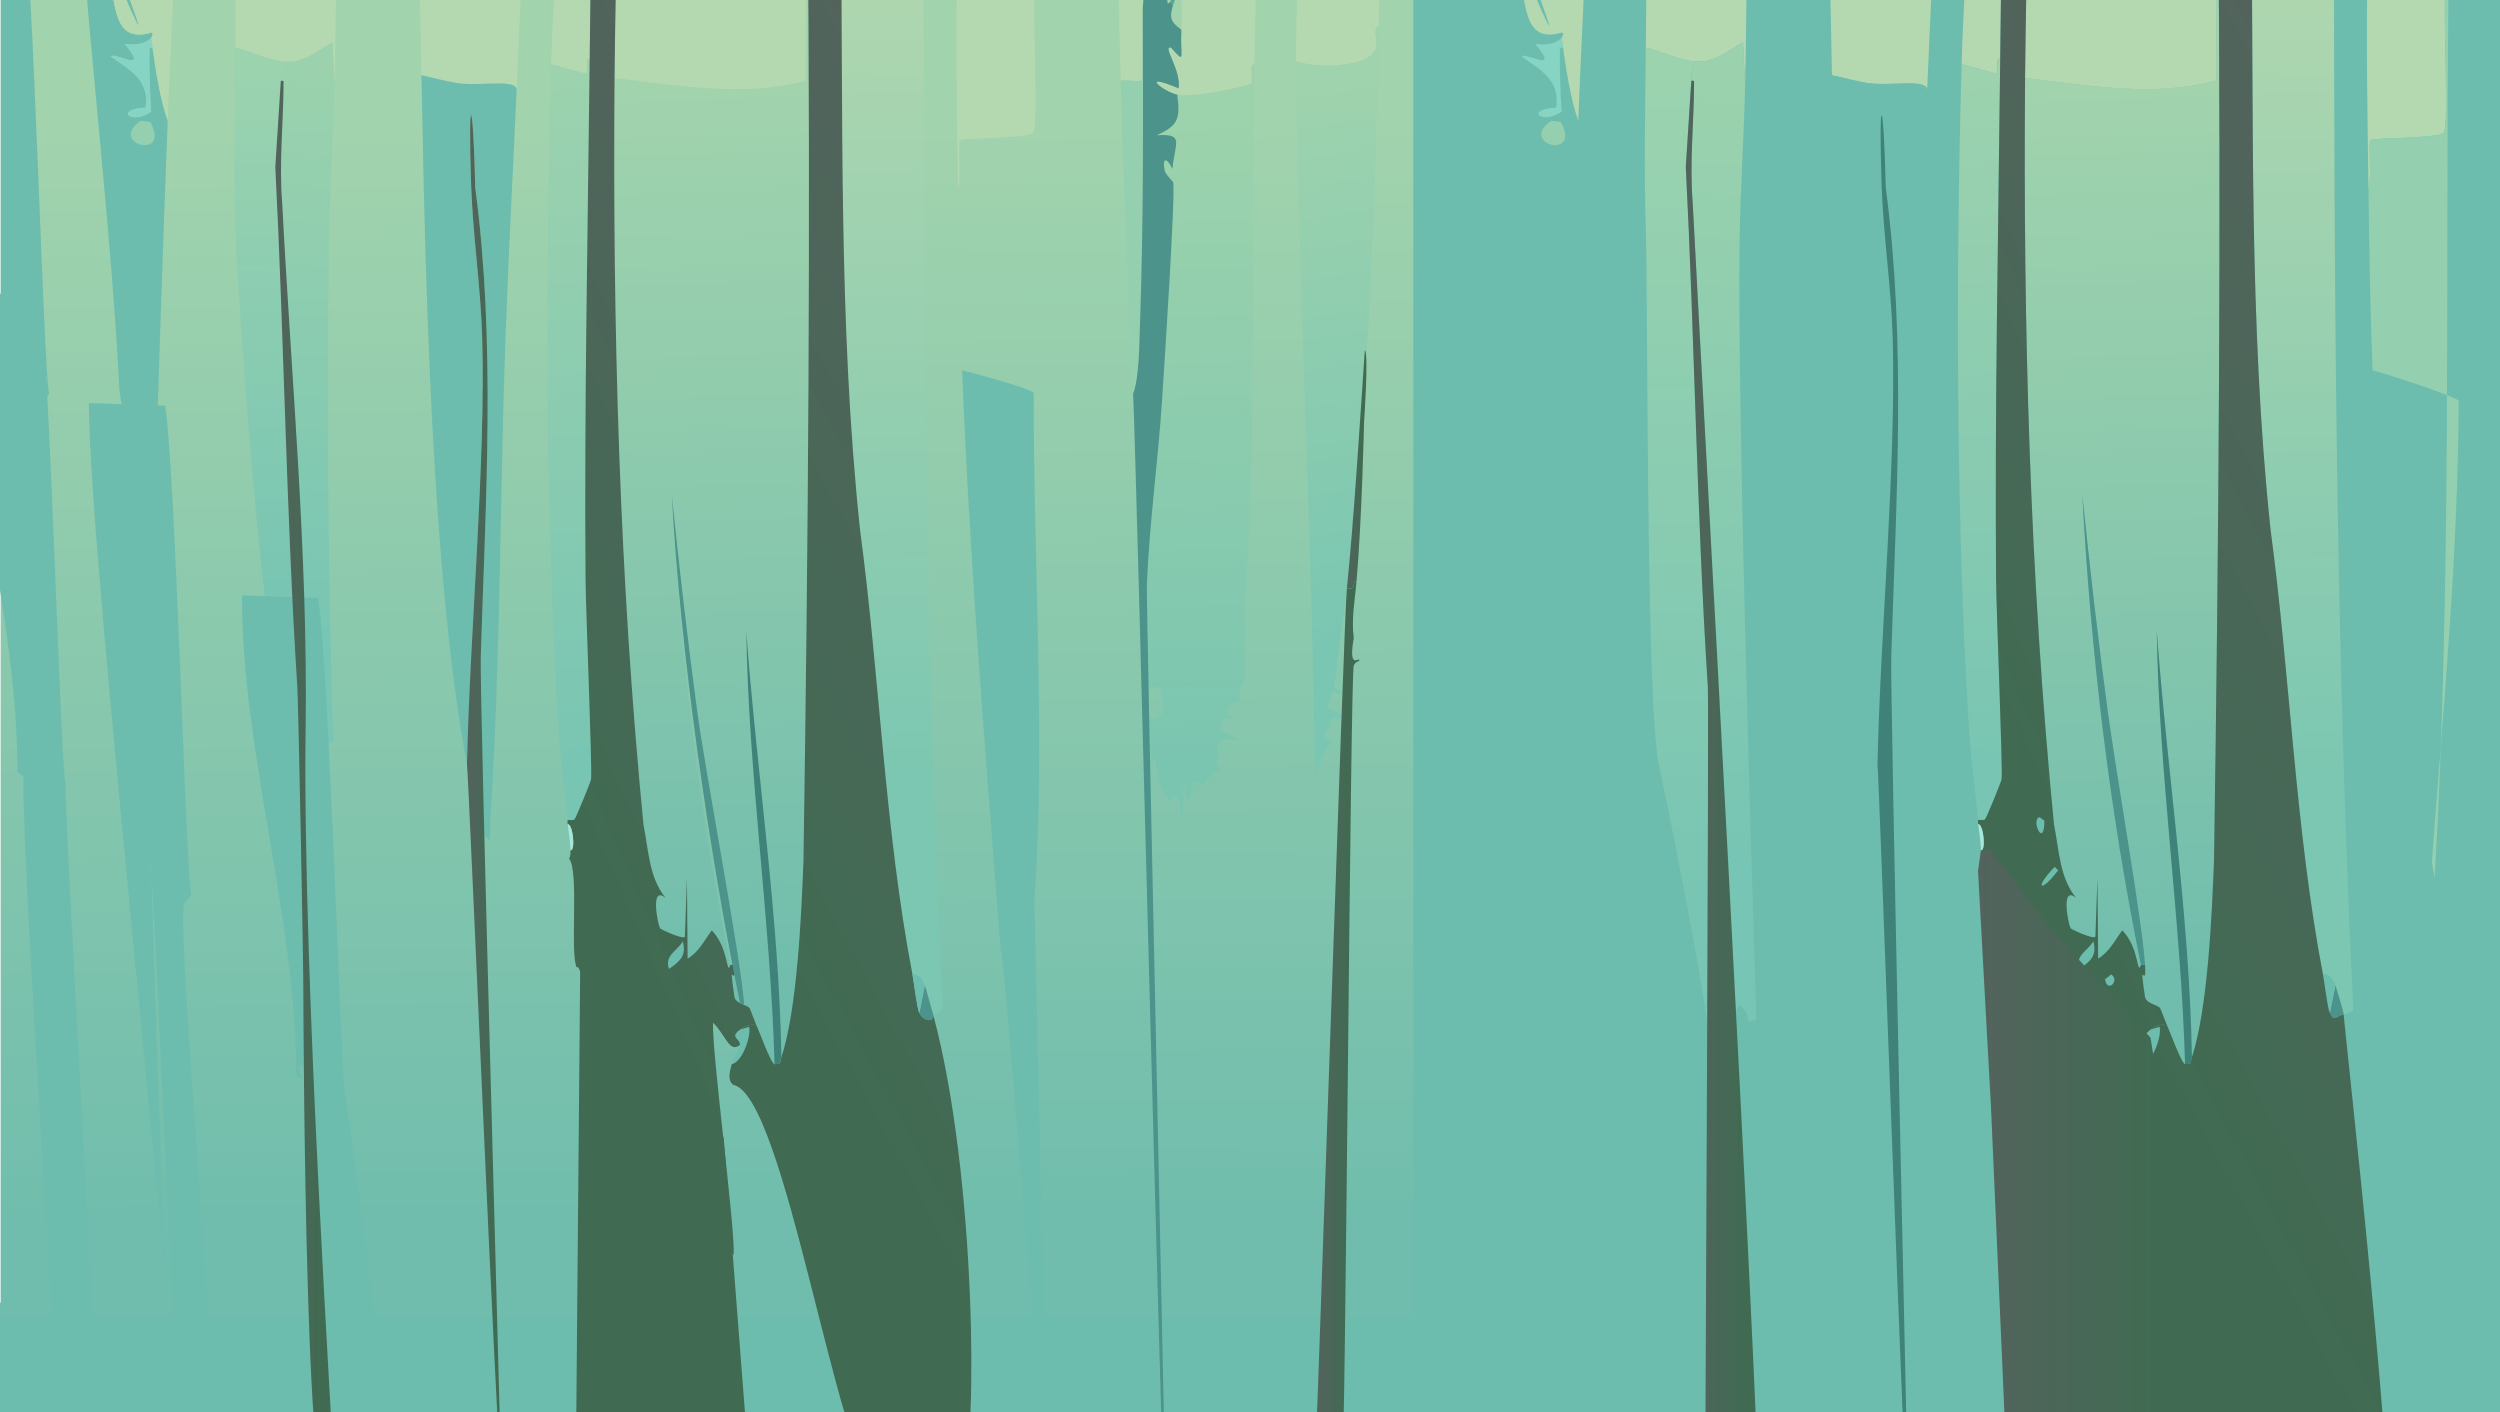 <?xml version="1.0" encoding="UTF-8"?>
<svg id="Camada_10" data-name="Camada 10" xmlns="http://www.w3.org/2000/svg" version="1.1" xmlns:xlink="http://www.w3.org/1999/xlink" viewBox="0 0 1911.52 1080">
  <defs>
    <style>
      .cls-1 {
        fill: url(#Gradiente_sem_nome_47-2);
      }

      .cls-1, .cls-2, .cls-3, .cls-4, .cls-5, .cls-6, .cls-7, .cls-8, .cls-9, .cls-10, .cls-11, .cls-12, .cls-13, .cls-14, .cls-15, .cls-16, .cls-17, .cls-18, .cls-19, .cls-20, .cls-21, .cls-22, .cls-23, .cls-24, .cls-25, .cls-26, .cls-27, .cls-28, .cls-29, .cls-30, .cls-31, .cls-32, .cls-33 {
        stroke-width: 0px;
      }

      .cls-2 {
        fill: url(#Gradiente_sem_nome_25-2);
      }

      .cls-3 {
        fill: url(#Gradiente_sem_nome_50);
      }

      .cls-4 {
        fill: url(#Gradiente_sem_nome_94-8);
      }

      .cls-5 {
        fill: #4c938b;
      }

      .cls-6 {
        fill: url(#Gradiente_sem_nome_94-3);
      }

      .cls-7 {
        fill: url(#Gradiente_sem_nome_49);
      }

      .cls-8 {
        fill: url(#Gradiente_sem_nome_94-7);
      }

      .cls-9 {
        fill: #94d0af;
      }

      .cls-10 {
        fill: url(#Gradiente_sem_nome_17-2);
      }

      .cls-11 {
        fill: #a6e7d9;
      }

      .cls-12 {
        fill: none;
      }

      .cls-13 {
        fill: #85d4c4;
      }

      .cls-14 {
        fill: #6dbdae;
      }

      .cls-15 {
        fill: url(#Gradiente_sem_nome_47);
      }

      .cls-16 {
        fill: url(#Gradiente_sem_nome_94-10);
      }

      .cls-17 {
        fill: url(#Gradiente_sem_nome_25);
      }

      .cls-18 {
        fill: url(#Gradiente_sem_nome_94-5);
      }

      .cls-19 {
        fill: url(#Gradiente_sem_nome_46-2);
      }

      .cls-20 {
        fill: #406b52;
      }

      .cls-21 {
        fill: #57a593;
      }

      .cls-34 {
        clip-path: url(#clippath);
      }

      .cls-22 {
        fill: url(#Gradiente_sem_nome_94-6);
      }

      .cls-23 {
        fill: url(#Gradiente_sem_nome_54);
      }

      .cls-24 {
        fill: url(#Gradiente_sem_nome_46);
      }

      .cls-25 {
        fill: url(#Gradiente_sem_nome_94);
      }

      .cls-26 {
        fill: url(#Gradiente_sem_nome_94-9);
      }

      .cls-27 {
        fill: #b4d8af;
      }

      .cls-28 {
        fill: url(#Gradiente_sem_nome_54-2);
      }

      .cls-29 {
        fill: url(#Gradiente_sem_nome_94-2);
      }

      .cls-30 {
        fill: #3f827a;
      }

      .cls-31 {
        fill: url(#Gradiente_sem_nome_94-4);
      }

      .cls-32 {
        fill: url(#Gradiente_sem_nome_17);
      }

      .cls-33 {
        fill: url(#Gradiente_sem_nome_17-3);
      }
    </style>
    <clipPath id="clippath">
      <rect class="cls-12" x="0" width="1911.52" height="1080"/>
    </clipPath>
    <linearGradient id="Gradiente_sem_nome_17" data-name="Gradiente sem nome 17" x1="1621.93" y1="68.98" x2="1642.22" y2="756.21" gradientUnits="userSpaceOnUse">
      <stop offset="0" stop-color="#a1d3ad"/>
      <stop offset="1" stop-color="#70bdad"/>
    </linearGradient>
    <linearGradient id="Gradiente_sem_nome_25" data-name="Gradiente sem nome 25" x1="1751.65" y1="-66.4" x2="1767.38" y2="734.86" gradientUnits="userSpaceOnUse">
      <stop offset="0" stop-color="#b3d8af"/>
      <stop offset=".82" stop-color="#7cc7b1"/>
    </linearGradient>
    <linearGradient id="Gradiente_sem_nome_46" data-name="Gradiente sem nome 46" x1="1347.27" y1="58.79" x2="1298.78" y2="657.1" gradientUnits="userSpaceOnUse">
      <stop offset="0" stop-color="#9bd2ad"/>
      <stop offset="1" stop-color="#77c5b4"/>
    </linearGradient>
    <linearGradient id="Gradiente_sem_nome_47" data-name="Gradiente sem nome 47" x1="1286.28" y1="59.15" x2="1283.68" y2="694.67" gradientUnits="userSpaceOnUse">
      <stop offset="0" stop-color="#9bd3af"/>
      <stop offset="1" stop-color="#78c5b3"/>
    </linearGradient>
    <linearGradient id="Gradiente_sem_nome_54" data-name="Gradiente sem nome 54" x1="1508.94" y1="61.81" x2="1525.82" y2="590.9" gradientUnits="userSpaceOnUse">
      <stop offset="0" stop-color="#9cd2ae"/>
      <stop offset="1" stop-color="#78c5b3"/>
    </linearGradient>
    <linearGradient id="Gradiente_sem_nome_17-2" data-name="Gradiente sem nome 17" x1="510.42" y1="-164.48" x2="530.71" y2="522.75" gradientTransform="translate(-3226.38 300.43) scale(7.25 1.22)" xlink:href="#Gradiente_sem_nome_17"/>
    <linearGradient id="Gradiente_sem_nome_17-3" data-name="Gradiente sem nome 17" x1="543.44" y1="69.01" x2="563.74" y2="756.24" xlink:href="#Gradiente_sem_nome_17"/>
    <linearGradient id="Gradiente_sem_nome_25-2" data-name="Gradiente sem nome 25" x1="673.17" y1="-66.37" x2="688.9" y2="734.9" xlink:href="#Gradiente_sem_nome_25"/>
    <linearGradient id="Gradiente_sem_nome_46-2" data-name="Gradiente sem nome 46" x1="255.94" y1="51.16" x2="220.08" y2="493.66" xlink:href="#Gradiente_sem_nome_46"/>
    <linearGradient id="Gradiente_sem_nome_47-2" data-name="Gradiente sem nome 47" x1="204.36" y1="51" x2="202.7" y2="456.98" xlink:href="#Gradiente_sem_nome_47"/>
    <linearGradient id="Gradiente_sem_nome_49" data-name="Gradiente sem nome 49" x1="911.4" y1="78.38" x2="928.67" y2="586.35" gradientUnits="userSpaceOnUse">
      <stop offset="0" stop-color="#9dd3ac"/>
      <stop offset="1" stop-color="#7ac5b0"/>
    </linearGradient>
    <linearGradient id="Gradiente_sem_nome_50" data-name="Gradiente sem nome 50" x1="991.69" y1="59.04" x2="1057.35" y2="488.5" gradientUnits="userSpaceOnUse">
      <stop offset="0" stop-color="#9fd3ad"/>
      <stop offset="1" stop-color="#79c6b2"/>
    </linearGradient>
    <linearGradient id="Gradiente_sem_nome_54-2" data-name="Gradiente sem nome 54" x1="430.45" y1="61.84" x2="447.33" y2="590.93" xlink:href="#Gradiente_sem_nome_54"/>
    <linearGradient id="Gradiente_sem_nome_94" data-name="Gradiente sem nome 94" x1="1288.97" y1="677.37" x2="1345.88" y2="677.37" gradientUnits="userSpaceOnUse">
      <stop offset="0" stop-color="#53635d"/>
      <stop offset=".79" stop-color="#406b52"/>
    </linearGradient>
    <linearGradient id="Gradiente_sem_nome_94-2" data-name="Gradiente sem nome 94" x1="1705.44" y1="316.02" x2="1415.4" y2="442.83" xlink:href="#Gradiente_sem_nome_94"/>
    <linearGradient id="Gradiente_sem_nome_94-3" data-name="Gradiente sem nome 94" x1="1979.81" y1="442.46" x2="1453.34" y2="726.47" xlink:href="#Gradiente_sem_nome_94"/>
    <linearGradient id="Gradiente_sem_nome_94-4" data-name="Gradiente sem nome 94" x1="1512.42" y1="1002.13" x2="1684.78" y2="1002.13" xlink:href="#Gradiente_sem_nome_94"/>
    <linearGradient id="Gradiente_sem_nome_94-5" data-name="Gradiente sem nome 94" x1="357.06" y1="605.16" x2="383.07" y2="605.16" xlink:href="#Gradiente_sem_nome_94"/>
    <linearGradient id="Gradiente_sem_nome_94-6" data-name="Gradiente sem nome 94" x1="652.23" y1="379.48" x2="315.31" y2="526.78" xlink:href="#Gradiente_sem_nome_94"/>
    <linearGradient id="Gradiente_sem_nome_94-7" data-name="Gradiente sem nome 94" x1="887.42" y1="412" x2="428.94" y2="659.33" xlink:href="#Gradiente_sem_nome_94"/>
    <linearGradient id="Gradiente_sem_nome_94-8" data-name="Gradiente sem nome 94" x1="210.48" y1="598.6" x2="254.86" y2="598.6" xlink:href="#Gradiente_sem_nome_94"/>
    <linearGradient id="Gradiente_sem_nome_94-9" data-name="Gradiente sem nome 94" x1="1005.32" y1="783.53" x2="1039.37" y2="783.53" xlink:href="#Gradiente_sem_nome_94"/>
    <linearGradient id="Gradiente_sem_nome_94-10" data-name="Gradiente sem nome 94" x1="1029.83" y1="358.9" x2="1044.81" y2="358.9" xlink:href="#Gradiente_sem_nome_94"/>
  </defs>
  <g class="cls-34">
    <rect class="cls-14" x="123.31" y="-23.49" width="2049.64" height="1040.58"/>
    <rect class="cls-14" x="-28.96" y="996.07" width="2049.64" height="340.55"/>
    <g>
      <g>
        <g id="Background">
          <path class="cls-32" d="M1675.97,808.32c-1.92-108.98-18.92-217.18-26.89-325.84,1.69,110.7,18.45,220.51,21.62,331.11-2.6-.03-12-25.93-13.71-29.53-1.27-2.67-4.85-12.61-5.27-13.18-2.09-2.8-10.13-3.17-11.6-8.44-.23-.82-2.29-16.04-2.11-16.87.41-1.88,2.96,5.99,2.11-7.91-1.97-32.1-22.08-146.11-28.47-193.5-7.45-55.21-13.88-110.65-19.51-166.08,6.44,120.5,20.69,241.4,44.82,359.58-3.07,9.4-.97-12.69-14.24-26.36-5.66,7.62-9.9,16.63-18.45,21.62q-.26-30.84-.53-61.69-.79,22.41-1.58,44.82c-.85,2.73-18.41-5.43-18.98-6.33-1.51-2.36-8.01-33.26,4.22-23.2-12.84-15.85-12.95-36.84-16.87-55.89-18.59-189.72-23.63-380.44-22.14-571.01,48.46,5.7,98,14.82,146.05,2.11q.26-67.49.53-134.98c.35,0,.7,0,1.05,0,2.29,243.76.54,487.55-3.16,731.3-1.58,40.79-4.7,112.9-16.87,150.27Z"/>
          <path class="cls-17" d="M1784.59-73.24c0,282,1.05,563.97,14.76,845.71-.7.23-1.74,1.58-7.38,3.16.21-1.13-5.84-21.1-6.33-22.14-1.95-4.21-4.44-9.22-9.49-8.44-21.16-110.61-25.08-228.19-40.07-340.08-16.87-158.96-12.61-318.67-14.76-478.22,21.09.01,42.18-.01,63.27,0Z"/>
          <path class="cls-27" d="M1694.95-73.24q-.26,67.49-.53,134.98c-48.05,12.71-97.59,3.59-146.05-2.11.35-44.31,1.57-88.56,2.11-132.87,48.16-.02,96.31-.02,144.47,0Z"/>
          <path class="cls-14" d="M1172.98-73.24c3.6,19.34,1.79,58.97,3.16,68.02.28,1.85,16.3,43.33,3.16,14.76-7.07-15.38-12.06-31.89-21.09-46.4h-2.11c13.63,30.77,3.49,72.01,38.49,61.69,1.69,2.02-.61,3.45-.53,4.22-8.77,7.82-19.66,3.74-20.04,4.75,19.82,23.41-9.07,5.18-10.55,9.49,14.98,10.56,29.55,18.15,26.36,39.02-24.36,1.01-11.44,13.76,4.22,3.16-.8-8.19-2.11-45.47-1.05-48.51.28-.81,1.38-.53,2.11-.53,2.43,17.6,5.94,39.69,11.6,55.89-3.55,93.84,11.97,453.45,9.22,547.31-2.9-3.69-30.1-19.31-33-23-14.82,13.58-7.57-5.37-10-12-.28-.77,6.43-12.13,6-14-.08-.35-10.52,61.52-11,60-.41-1.3-1.64-34.09-2-46-15.44,6.91-3.42,267.92-6-2-.06-6.74-1.79-33.45-7-37,2.18-11.58,17.42-257.85,16.87-268.21-6.55-123.72-21.79-247.09-30.58-370.66,11.25-.07,22.5.04,33.74,0Z"/>
          <path class="cls-27" d="M1873.17-73.24c.81,22.51-.82,45-1.05,67.49-.73,0-1.83-.28-2.11.53-2.5,7.19,2.93,104.11-1.58,107.03-6.17,4-53.6,3.65-55.89,5.27-2.03,1.44,1.22,29.77-1.58,36.91-.94-72.42-2.63-144.87,1.05-217.23,20.39.01,40.77-.02,61.16,0Z"/>
          <path class="cls-27" d="M1480.89-73.24c-3.58,47.38-5.25,94.9-7.38,142.36.62-8.93-24.9-3.56-42.71-5.27-8.11-.78-21.48-4.54-30.05-6.33-.81-43.58-2.03-87.16-2.11-130.76,27.42-.02,54.83.02,82.25,0Z"/>
          <path class="cls-14" d="M1139.23-73.24c8.18,52.31,32.02,354.2,36.37,372.44l-15.77,202.86c-10.26,2.86-26.38,188.48-41.89,169.57-3.47-4.23-59.4,321.31-33.79,325.5-.26-9.73,11.14-364.36,8.79-386.5-3.48,11.43-16.47,390.37-16.15,402.26,8.54,318.24-1.65-408.4-1.85-407.26-.31,1.74-1.72-43.81,5-34-2.12,3.05-5-254-4.82-283.01.78-121.62-.05-243.24,0-364.86,5.62-.11,58.49,3.15,64.11,3Z"/>
          <path class="cls-27" d="M1335.37-73.24c.39,46.07-.07,92.07-1.05,138.14q-.79-16.34-1.58-32.69c-12.19,7.1-21.37,15.68-36.38,14.76-12.42-.76-25.89-7.68-37.96-10.55.27-36.56.84-73.11,1.05-109.67,25.31-.04,50.62.02,75.92,0Z"/>
          <path class="cls-27" d="M1213.05-73.24c-.75,55.24-4.24,110.38-6.33,165.56-5.66-16.2-9.17-38.29-11.6-55.89-.35-2.51-.78-4.84-1.05-7.38-.08-.77,2.22-2.19.53-4.22-35,10.32-24.86-30.92-38.49-61.69h2.11c9.03,14.51,14.02,31.02,21.09,46.4,13.13,28.57-2.88-12.91-3.16-14.76-1.38-9.04.44-48.67-3.16-68.02,13.36-.05,26.71.03,40.07,0Z"/>
          <path class="cls-27" d="M1530.45-73.24c.03,39.37-.62,78.74-1.05,118.1-4.12-.61-.88,6.77-2.64,11.6q-13.44-3.69-26.89-7.38c1.2-40.78,3.92-81.54,5.27-122.32,8.44,0,16.87,0,25.31,0Z"/>
          <path class="cls-14" d="M1473.51,69.12c-2.8,62.36-6.17,124.8-8.44,187.17-4.48,123.06-2.2,402.48-10.13,525.33-1.05,16.28-39.11-7.22-46-16,6.78-4.25,42.92-143.87,32.93-140.79-.5-4.45-.99-16.07-1.05-21.09-.34-26.3,4.33-71.2,5.27-101.76,3.68-119.54,11.58-239.53-4.22-358.53-1.61-71.32-5.61-75.57-3.16-2.11,1.29,38.64,7.27,77.38,8.44,116,2.91,95.98-9.57,227.46-11.6,327.42-27.24-145.2-31.99-375.57-34.8-527.25,8.58,1.78,21.94,5.54,30.05,6.33,17.8,1.72,43.33-3.66,42.71,5.27Z"/>
          <path class="cls-24" d="M1334.32,64.9c-.85,39.87-3.68,79.84-4.22,119.69-1.71,127.3,8.75,467.86,12.84,595.04-12.02,4.26-1.16-2.69-13-11-5.44,9.38-3.93,5.11-7,4-4.82,8.74-10.41-194.75-10.77-215.27-2.33-134.15-11.06-268.29-17.93-402.29-2.54-30.97,1.04-61.93,1.05-92.8,0-.86-2.11-.42-2.11-.53.02-4.88.1-9.67,3.16-14.76,15.01.92,24.19-7.66,36.38-14.76q.79,16.34,1.58,32.69Z"/>
          <path class="cls-15" d="M1296.35,46.97c-3.07,5.09-3.14,9.88-3.16,14.76q-2.11,32.95-4.22,65.91c6.79,132.67,8.37,265.49,16.87,398.07-.96,1.77,13.1,296.91,1.1,287.91,9.83,7.37-34.9-214.15-38-226-10.55-40.3-8.78-359.41-10.55-413.59-1.49-45.71-.34-91.87,0-137.61,12.07,2.87,25.54,9.78,37.96,10.55Z"/>
          <path class="cls-14" d="M1861.57,671.24q-.53,6.85-1.05,13.71c-16.99,7.93-11.62,9.13-7.91,26.36,10.51-14.15,9.94,23.46,0,3.16-2.77-.05-.58,20.87-8.96,12.65-11.44-147.87-23.66-295.71-29.53-443.94,7.37,1.49,61.53,18.11,62.83,21.44-.57,119.59-8.67,235.14-17.48,354.48q1.05,6.06,2.11,12.13Z"/>
          <path class="cls-9" d="M1872.11-5.75c-2.4,225.7,2.57,451.56-10.55,676.99q-1.05-6.06-2.11-12.13c8.81-119.34,19.92-232.9,20.48-352.48-1.3-3.33-58.46-21.96-65.83-23.44-1.84-46.51-2.56-92.67-3.16-139.19,2.81-7.14-.44-35.47,1.58-36.91,2.29-1.63,49.72-1.28,55.89-5.27,4.51-2.92-.92-99.85,1.58-107.03.28-.81,1.38-.53,2.11-.53Z"/>
          <path class="cls-23" d="M1529.4,44.86c-1.48,132.71-4.18,265.35-3.16,398.07.19,24.48,5.2,145.32,4.22,152.9-.21,1.64-11.48,29.42-12.65,30.58-1.11,1.1-3.7.31-5.27.53-2.73-25.15-5.82-50.13-7.38-75.4-9.47-153.4-9.8-348.13-5.27-502.47q13.44,3.69,26.89,7.38c1.76-4.83-1.49-12.2,2.64-11.6Z"/>
        </g>
        <g>
          <g>
            <path class="cls-13" d="M1195.12,36.43c-.73,0-1.83-.28-2.11.53-1.06,3.04.26,40.32,1.05,48.51-15.65,10.6-28.58-2.15-4.22-3.16,3.19-20.87-11.38-28.46-26.36-39.02,1.48-4.31,30.37,13.92,10.55-9.49.38-1,11.26,3.07,20.04-4.75.27,2.54.71,4.87,1.05,7.38Z"/>
            <path class="cls-9" d="M1186.16,92.32q3.69.53,7.38,1.05c15.82,29.6-33.26,16.67-7.38-1.05Z"/>
          </g>
          <g>
            <path class="cls-14" d="M1638.01,813.6c1.29-4.88,6.42-12.2,6.33-14.76-.18-5.26-8.18-5.46,0-11.6q3.43-1.05,6.85-2.11c1.97,6.32-5.04,27.1-13.18,28.47Z"/>
            <path class="cls-5" d="M1791.97,775.63c-6,1.69-7.32,5.84-10.55-1.05q2.11-10.55,4.22-21.09c.48,1.05,6.54,21.01,6.33,22.14Z"/>
          </g>
          <g>
            <path class="cls-14" d="M1448.2,637.49c-3.29,7.99-2.79,5.5-4.22-1.05-.81-3.72-1.69-7.85-2.11-11.6,9.99-3.08,13.11,8.41,6.33,12.65Z"/>
            <path class="cls-14" d="M1785.64,753.49q-2.11,10.55-4.22,21.09c-1.86-3.97-3.94-22.57-5.27-29.53,5.05-.79,7.54,4.23,9.49,8.44Z"/>
          </g>
        </g>
      </g>
      <g>
        <g id="Background-2" data-name="Background">
          <rect class="cls-10" x=".5" y="-73.37" width="1080.1" height="1080"/>
          <path class="cls-33" d="M597.49,808.35c-1.92-108.98-18.92-217.18-26.89-325.84,1.69,110.7,18.45,220.51,21.62,331.11-2.6-.03-12-25.93-13.71-29.53-1.27-2.67-4.85-12.61-5.27-13.18-2.09-2.8-10.13-3.17-11.6-8.44-.23-.82-2.29-16.04-2.11-16.87.41-1.88,2.96,5.99,2.11-7.91-1.97-32.1-22.08-146.11-28.47-193.5-7.45-55.21-13.88-110.65-19.51-166.08,6.44,120.5,20.69,241.4,44.82,359.58-3.07,9.4-.97-12.69-14.24-26.36-5.66,7.62-9.9,16.63-18.45,21.62q-.26-30.84-.53-61.69-.79,22.41-1.58,44.82c-.85,2.73-18.41-5.43-18.98-6.33-1.51-2.36-8.01-33.26,4.22-23.2-12.84-15.85-12.95-36.84-16.87-55.89-18.59-189.72-23.63-380.44-22.14-571.01,48.46,5.7,98,14.82,146.05,2.11q.26-67.49.53-134.98c.35,0,.7,0,1.05,0,2.29,243.76.54,487.55-3.16,731.3-1.58,40.79-4.7,112.9-16.87,150.27Z"/>
          <path class="cls-2" d="M706.1-73.21c0,282,1.05,563.97,14.76,845.71-.7.23-1.74,1.58-7.38,3.16.21-1.13-5.84-21.1-6.33-22.14-1.95-4.21-4.44-9.22-9.49-8.44-21.16-110.61-25.08-228.19-40.07-340.08-16.87-158.96-12.61-318.67-14.76-478.22,21.09.01,42.18-.01,63.27,0Z"/>
          <path class="cls-27" d="M616.47-73.21q-.26,67.49-.53,134.98c-48.05,12.71-97.59,3.59-146.05-2.11.35-44.31,1.57-88.56,2.11-132.87,48.16-.02,96.31-.02,144.47,0Z"/>
          <path class="cls-14" d="M94.49-73.21c3.6,19.34,1.79,58.97,3.16,68.02.28,1.85,16.3,43.33,3.16,14.76-7.07-15.38-12.06-31.89-21.09-46.4h-2.11c13.63,30.77,3.49,72.01,38.49,61.69,1.69,2.02-.61,3.45-.53,4.22-8.77,7.82-19.66,3.74-20.04,4.75,19.82,23.41-9.07,5.18-10.55,9.49,14.98,10.56,29.55,18.15,26.36,39.02-24.36,1.01-11.44,13.76,4.22,3.16-.8-8.19-2.11-45.47-1.05-48.51.28-.81,1.38-.53,2.11-.53,2.43,17.6,5.94,39.69,11.6,55.89-3.55,93.84-6.74,187.69-9.49,281.55l-5.8-7.38c-14.82,13.58-2.32.83-4.75-5.8-.28-.77-3.79-.24-4.22-2.11-.08-.35,2.59-1.64,2.11-3.16-.41-1.3-2.28,2.95-2.64-8.96-15.44,6.91-2.47-.48-1.58-4.75,1.38-6.6-3.23-13.85-8.44-17.4,2.18-11.58-1.56-16.53-2.11-26.89-6.55-123.72-21.79-247.09-30.58-370.66,11.25-.07,22.5.04,33.74,0Z"/>
          <path class="cls-27" d="M794.68-73.21c.81,22.51-.82,45-1.05,67.49-.73,0-1.83-.28-2.11.53-2.5,7.19,2.93,104.11-1.58,107.03-6.17,4-53.6,3.65-55.89,5.27-2.03,1.44,1.22,29.77-1.58,36.91-.94-72.42-2.63-144.87,1.05-217.23,20.39.01,40.77-.02,61.16,0Z"/>
          <path class="cls-27" d="M402.4-73.21c-3.58,47.38-5.25,94.9-7.38,142.36.62-8.93-24.9-3.56-42.71-5.27-8.11-.78-21.48-4.54-30.05-6.33-.81-43.58-2.03-87.16-2.11-130.76,27.42-.02,54.83.02,82.25,0Z"/>
          <path class="cls-14" d="M17.51-73.21c8.18,52.31,15.69,356.11,20.04,374.35q-2.37,2.64-4.75,5.27c-10.26,2.86,12.87-10.09-2.64-29-3.47-4.23-27.2-15.26-1.58-11.07-.26-9.73-10.3-2.12-12.65-24.25-3.48,11.43-7.65,23.67-10.02,35.33-.62,3.03,1.26,4.14,1.05,5.27-.31,1.74-7.78.74-1.05,10.55-2.12,3.05-2.2-.05-5.27-1.58.07-121.62-.05-243.24,0-364.86,5.62-.11,11.26.15,16.87,0Z"/>
          <path class="cls-27" d="M256.88-73.21c.39,46.07-.07,92.07-1.05,138.14q-.79-16.34-1.58-32.69c-12.19,7.1-21.37,15.68-36.38,14.76-12.42-.76-25.89-7.68-37.96-10.55.27-36.56.84-73.11,1.05-109.67,25.31-.04,50.62.02,75.92,0Z"/>
          <path class="cls-27" d="M962.34-73.21c-1.59,40.75-2.49,81.55-3.16,122.32-4.59-.62-.43,12.36-2.64,14.76-1.94,2.12-43.04,10.93-56.42,8.44-10.08-1.88-30.08-17.84,1.05-4.75,2.17-13.94-12.83-32.9-5.8-31.11,11.76,13.08,6.81,7.62,7.91-13.71.48-9.32.05-17.19,0-26.36-.03-5.62.14-11.26,0-16.87-.43-17.61-.51-35.16-2.11-52.73,20.39.03,40.77-.05,61.16,0Z"/>
          <path class="cls-27" d="M1055.14-73.21c.66,30.95-.58,61.86-1.05,92.8-6.8,4.73,4.45,16.92-7.91,24.25-13.07,7.76-40.6,7.67-55.36,3.16.34-40.11,1.73-80.25,5.27-120.21,19.67.07,39.4-.4,59.05,0Z"/>
          <path class="cls-27" d="M134.56-73.21c-.75,55.24-4.24,110.38-6.33,165.56-5.66-16.2-9.17-38.29-11.6-55.89-.35-2.51-.78-4.84-1.05-7.38-.08-.77,2.22-2.19.53-4.22-35,10.32-24.86-30.92-38.49-61.69h2.11c9.03,14.51,14.02,31.02,21.09,46.4,13.13,28.57-2.88-12.91-3.16-14.76-1.38-9.04.44-48.67-3.16-68.02,13.36-.05,26.71.03,40.07,0Z"/>
          <path class="cls-27" d="M451.97-73.21c.03,39.37-.62,78.74-1.05,118.1-4.12-.61-.88,6.77-2.64,11.6l-26.89-7.38c1.2-40.78,3.92-81.54,5.27-122.32,8.44,0,16.87,0,25.31,0Z"/>
          <path class="cls-27" d="M872.71-73.21c-2.02,13.23,5.22,9.21,6.33,11.07.72,1.21-2.16,14.92-2.11,18.98.02,1.93,3.18,4.97,3.16,5.27-.14,3.45-5.08,25.42-6.33,43.76-.55,8.12.55,53.1-1.05,55.36-1.4,1.98-12.52-.9-15.82.53-1.18-44.99-2.69-89.96-2.11-134.98,5.98,0,11.95,0,17.93,0Z"/>
          <path class="cls-14" d="M395.02,69.15c-2.8,62.36-6.17,124.8-8.44,187.17-4.48,123.06-3.67,246.75-11.6,369.6-1.05,16.28,1.62,20.38-5.27,11.6,6.78-4.25,3.66-15.73-6.33-12.65-.5-4.45-.99-16.07-1.05-21.09-.34-26.3,4.33-71.2,5.27-101.76,3.68-119.54,11.58-239.53-4.22-358.53-1.61-71.32-5.61-75.57-3.16-2.11,1.29,38.64,7.27,77.38,8.44,116,2.91,95.98-9.57,227.46-11.6,327.42-27.24-145.2-31.99-375.57-34.8-527.25,8.58,1.78,21.94,5.54,30.05,6.33,17.8,1.72,43.33-3.66,42.71,5.27Z"/>
          <path class="cls-19" d="M255.83,64.93c-.85,39.87-3.68,79.84-4.22,119.69-1.71,127.3-.93,255.07,3.16,382.26-12.02,4.26-.29,22.02-12.13,13.71-5.44,9.38-2.2-1-5.27-2.11-4.82,8.74-3.33-.57-3.69-21.09-2.33-134.15-11.06-268.29-17.93-402.29-2.54-30.97,1.04-61.93,1.05-92.8,0-.86-2.11-.42-2.11-.53.02-4.88.1-9.67,3.16-14.76,15.01.92,24.19-7.66,36.38-14.76q.79,16.34,1.58,32.69Z"/>
          <path class="cls-1" d="M217.87,47c-3.07,5.09-3.14,9.88-3.16,14.76q-2.11,32.95-4.22,65.91c6.79,132.67,8.37,265.49,16.87,398.07-.96,1.77-1.95,5.57-2.11,7.38-7.61-9.64-12.72-20.84-15.82-32.69-10.55-40.3-27.76-272.19-29.53-326.37-1.49-45.71-.34-91.87,0-137.61,12.07,2.87,25.54,9.78,37.96,10.55Z"/>
          <path class="cls-7" d="M959.18,49.11c-1.62,98.25-.79,196.51-2.11,294.73-.44,32.99-7.79,152.67-4.22,173.47-6,9.03-4.84,17.58-5.27,18.45-.46.94-17.67,5-4.22,13.71-10.81-1.29-6.58.23-10.55,8.44l16.87,8.44c-27.85-4.51-16.78,9.24-16.87,12.65-.04,1.42-6.67-.03,0,11.6-8.01.1-4.25,3.73-5.8,4.75-.19.13-1.87-2.7-3.16-2.11-.57.26-.63,5.51-4.22,6.33-3.42.78-6-2.14-6.33-2.11-1.71.18-.54,4.85-2.64,9.49-.43.96-2.34,5.8-3.69,5.27-1.85-32.04-3.71,5.77-1.58,16.87-5.59-14.01-2-26.74-11.07-16.87-13.2-13.69-8.59-42.94-14.24-27.42-1.09-11.56-.48-23.26-1.05-34.8,13.99-3.09,8.6-3.53,9.49-23.73l-10.55-.53c-.91-26.59-2.12-52.43-1.05-79.09,1.88-46.94,8.55-93.9,11.6-140.78,1.36-20.92,10.48-158.52,8.44-166.61-.13-.51-5.77-6.07-6.33-8.44-2.42-10.37,1.59-11.06,5.8-1.58,1.94-20.57,9.55-27.26-12.13-25.84,16.73-7.41,18.17-12.63,15.82-31.11,13.38,2.5,54.48-6.32,56.42-8.44,2.2-2.41-1.95-15.38,2.64-14.76Z"/>
          <path class="cls-3" d="M1054.08,19.59c-1.42,91.57-4.3,182.77-10.55,274.17-3.56,52.14-8.33,104.09-13.71,156.07-2.27,21.95-6.95,49.22-8.44,66.43-.25,2.88-1.83,6.9-1.05,8.96,1.23,3.26,16.15,7.8-1.58,3.69q-1.85,6.06-3.69,12.13c37.21,18.52,5.91,4.14,2.11,9.49,1.77,7.54-7.75,6.69-3.69,15.29,11.61-1.83-2.76,2.44-7.91,31.64-2.23-183.53-12.39-366.92-14.76-550.45,14.76,4.51,42.29,4.6,55.36-3.16,12.36-7.34,1.11-19.52,7.91-24.25Z"/>
          <path class="cls-14" d="M801.41,1143.23l31.53,28.38c-16.99,7.93-29.99-50.87-26.28-33.64,8.21-11.06,4.5,15.93,0,15.77-3.58-.13-6.33-24.45-7.36-21.02-.94,3.13-30.63-402.1-34.15-405.56-11.44-147.87-23.66-295.71-29.53-443.94,7.37,1.49,53.53,14.06,54.83,17.4-.57,119.59,9.25,268.15.44,387.49l10.51,455.12Z"/>
          <path class="cls-9" d="M866.38,301.14c-4.08-79.76-7.39-159.54-9.49-239.37,3.3-1.42,14.41,1.45,15.82-.53,1.6-2.26.5-47.24,1.05-55.36.29,80.53.7,161.49-2.11,242.01-.55,15.86-.66,41.36-5.27,53.25Z"/>
          <path class="cls-28" d="M450.91,44.9c-1.48,132.71-4.18,265.35-3.16,398.07.19,24.48,5.2,145.32,4.22,152.9-.21,1.64-11.48,29.42-12.65,30.58-1.11,1.1-3.7.31-5.27.53-2.73-25.15-5.82-50.13-7.38-75.4-9.47-153.4-9.8-348.13-5.27-502.47l26.89,7.38c1.76-4.83-1.49-12.2,2.64-11.6Z"/>
        </g>
        <g>
          <g>
            <path class="cls-13" d="M116.63,36.46c-.73,0-1.83-.28-2.11.53-1.06,3.04.26,40.32,1.05,48.51-15.65,10.6-28.58-2.15-4.22-3.16,3.19-20.87-11.38-28.46-26.36-39.02,1.48-4.31,30.37,13.92,10.55-9.49.38-1,11.26,3.07,20.04-4.75.27,2.54.71,4.87,1.05,7.38Z"/>
            <path class="cls-9" d="M107.67,92.35l7.38,1.05c15.82,29.6-33.26,16.67-7.38-1.05Z"/>
          </g>
          <g>
            <path class="cls-14" d="M126.26,310.13c8.18,52.31,15.69,356.11,20.04,374.35q-2.37,2.64-4.75,5.27c-10.26,2.86,38.41,503.93,22.9,485.01-3.47-4.23-34.02-46.23-8.41-42.04-.26-9.73-13.41,22.14-15.77,0-3.48,11.43-23.24-483.63-25.61-471.97-.62,3.03,1.02,4.12,1.05,5.27,14.05,471.95,23.09,465.3,29.81,475.1-2.12,3.05-4.29,19.4-7.36,17.87.07-121.62-70.22-729.11-70.17-850.73,5.62-.11,52.64,2.02,58.26,1.87Z"/>
            <path class="cls-14" d="M30.2,225.49c8.18,52.31,15.69,356.11,20.04,374.35-2.37,2.64,29.34,540.75,26.97,543.39-10.26,2.86,2.89,16.81-12.61-2.1-3.47-4.23-25.61-12.6,0-8.41-.26-9.73-6.06,27.39-8.41,5.26-3.48,11.43-8.14,11.47-10.51,23.12-.62,3.03,5.46,20.94,5.26,22.07-.31,1.74-39.05-601.04-32.33-591.24-2.12,3.05-2.2-.05-5.27-1.58.07-121.62-41.44-245.1-41.38-366.72,5.62-.11,52.64,2.02,58.26,1.87Z"/>
            <path class="cls-14" d="M243.26,457.13c8.18,52.31,17.4,355.79,20.04,374.35,45.94,323.31,29.66,317.52,27.28,320.16-10.26,2.86,18.66,3.15,3.15-15.77-3.47-4.23-16.97,17.47-18.92-8.41,25.74,341.3-17.62,12.15-19.97-9.99-3.48,11.43-20.81-321.38-23.18-309.73-.62,3.03,1.26,4.14,1.05,5.27-.31,1.74-7.78.74-1.05,10.55-2.12,3.05-2.2-.05-5.27-1.58.07-121.62-41.44-245.1-41.38-366.72,5.62-.11,52.64,2.02,58.26,1.87Z"/>
            <path class="cls-14" d="M559.52,813.63c1.29-4.88,6.42-12.2,6.33-14.76-.18-5.26-8.18-5.46,0-11.6q3.43-1.05,6.85-2.11c1.97,6.32-5.04,27.1-13.18,28.47Z"/>
            <path class="cls-5" d="M713.48,775.66c1.7,6-7.32,5.84-10.55-1.05q2.11-10.55,4.22-21.09c.48,1.05,1.79,6.11,6.33,22.14Z"/>
          </g>
          <path class="cls-14" d="M369.71,637.52c-3.29,7.99-2.79,5.5-4.22-1.05-.81-3.72-1.69-7.85-2.11-11.6,9.99-3.08,13.11,8.41,6.33,12.65Z"/>
        </g>
      </g>
      <path class="cls-25" d="M1345.88,1178.96c-2.74,2.48-42.85,287.25-42.04-52.55.03-12.72,2.82-588.04,2.01-600.69-8.51-132.59-10.09-265.4-16.87-398.07l4.22-65.91c0,.11,2.11-.33,2.11.53,0,30.87-3.59,61.83-1.05,92.8,6.87,134,49.3,889.75,51.63,1023.9Z"/>
      <path class="cls-30" d="M1459.39,1170.55c-2.85-6.05-22.63-579.28-23.85-585.78,2.03-99.96,14.5-231.45,11.6-327.42-1.17-38.61-7.15-77.36-8.44-116-2.45-73.46,1.55-69.22,3.16,2.11,15.8,119,7.9,238.99,4.22,358.53-.94,30.56,12.96,642.26,13.3,668.56Z"/>
      <g>
        <path class="cls-29" d="M1550.49-73.24c-.54,44.3-1.76,88.56-2.11,132.87-1.49,190.57,3.56,381.29,22.14,571.01,3.93,19.05,4.04,40.04,16.87,55.89-12.23-10.06-5.72,20.83-4.22,23.2.57.9,18.13,9.05,18.98,6.33q.79-22.41,1.58-44.82.26,30.84.53,61.69c8.55-4.99,12.79-14,18.45-21.62,13.26,13.67,11.16,35.76,14.24,26.36h3.16c.85,13.9-1.7,6.03-2.11,7.91-.18.83,1.88,16.05,2.11,16.87,1.47,5.27,9.51,5.64,11.6,8.44.42.57,4.01,10.51,5.27,13.18-4.42-1.46-8.91.35-12.65,3.16-8.18,6.14-.18,6.34,0,11.6-8.04,6.89-10.91-7.38-20.56-16.87q-1.58,18.45-3.16,36.91c-15.74-21.52-27.14-45.66-37.43-70.12-3.52-2.14-10.03,11.99-12.65,7.38q-12.65-31.11-25.31-62.22c-3.94-4.64-2.73,23.17-2.64,14.24-.64,60.48-3.24-11.08-5.8-15.82,4.05-1.81-1.24-18.44-7.38-13.71-5.35-11.11,37.42,133.9,29.54,125.01,1.47-2.03-44.31-151.19-44.31-153.48,3.99.83,2.06-20.13-2.11-20.04-.26-2.29.07-2.56,0-3.16,1.57-.22,4.16.57,5.27-.53,1.18-1.16,12.44-28.94,12.65-30.58.98-7.59-4.03-128.42-4.22-152.9-1.02-132.72,1.68-265.37,3.16-398.07.44-39.37,1.09-78.73,1.05-118.1,6.68,0,13.36,0,20.04,0Z"/>
        <g>
          <path class="cls-14" d="M1600.58,719.74c2.87,10.99-1.97,15.02-10.55,21.09-3.69-10.53,6.12-13.46,10.55-21.09Z"/>
          <g>
            <path class="cls-14" d="M1571.05,662.8l2.64,2.64c-13.71,18.14-18.6,13.62-2.64-2.64Z"/>
            <path class="cls-14" d="M1559.45,624.84l3.69,2.64c-.04,22.21-10.7-.82-3.69-2.64Z"/>
            <path class="cls-11" d="M1514.64,650.15c0-5.37-1.41-14.02-2.11-20.04,4.17-.09,6.1,20.86,2.11,20.04Z"/>
          </g>
          <path class="cls-14" d="M1614.29,745.05c6.93,4.78-3.23,14.59-4.75,3.69q2.37-1.85,4.75-3.69Z"/>
        </g>
      </g>
      <path class="cls-30" d="M1675.97,808.32c-1.52,4.66.24,5.33-5.27,5.27-3.16-110.6-19.92-220.41-21.62-331.11,7.97,108.66,24.97,216.86,26.89,325.84Z"/>
      <path class="cls-6" d="M1721.32-73.24c2.15,159.55-2.11,319.26,14.76,478.22,14.99,111.89,18.91,229.46,40.07,340.08,1.33,6.96,3.42,25.56,5.27,29.53,3.23,6.9,4.54,2.74,10.55,1.05-.31,1.63,44.27,400.29,33.21,415.94-13.22,18.72-85.9,34.47-109.31,31.53-42.67-5.35-130.27-214.96-76.8-393.7,1.74-5.82-2.4-10.72-1.05-15.82,8.14-1.38,15.15-22.15,13.18-28.47q-3.43,1.05-6.85,2.11c3.75-2.81,8.23-4.62,12.65-3.16,1.71,3.6,11.11,29.5,13.71,29.53,5.51.06,3.75-.61,5.27-5.27,12.17-37.36,15.29-109.48,16.87-150.27,3.7-243.74,5.46-487.53,3.16-731.3,8.44,0,16.87,0,25.31,0Z"/>
      <path class="cls-5" d="M1640.12,737.67h-3.16c-24.13-118.18-38.38-239.09-44.82-359.58,5.63,55.43,12.06,110.87,19.51,166.08,6.4,47.39,26.5,161.4,28.47,193.5Z"/>
      <path class="cls-31" d="M1512.42,665.98l9.86,179.54s14.86,337.28,14.89,339.75c5.6,382.35,88.29-4.2,88.29-4.2,0,0,53.86-6.51,58.86-10.51s-32.8-331.15-32.8-331.15l-7.19-45.97-76.96-83.81-45.1-59.45-7.65-.02-2.21,15.83Z"/>
      <path class="cls-18" d="M383.07,1122.2c-2.85-6.05-24.79-530.9-26.01-537.4,2.03-99.96,14.5-231.45,11.6-327.42-1.17-38.61-7.15-77.36-8.44-116-2.45-73.46,1.55-69.22,3.16,2.11,15.8,119,7.9,238.99,4.22,358.53-.94,30.56,15.12,593.88,15.47,620.18Z"/>
      <g>
        <path class="cls-21" d="M903.29-3.61c-4.09.45-5.36,4.26-6.33,7.38-1.56-.09-.41-1.37-2.11-2.11l4.22-21.09c1.86.09,2.67-.04,4.22-1.05.14,5.61-.03,11.25,0,16.87Z"/>
        <path class="cls-5" d="M883.26-73.21l1.58,4.22.53-4.22c5.27,0,10.55,0,15.82,0,1.6,17.57,1.68,35.11,2.11,52.73-1.54,1.01-2.36,1.14-4.22,1.05-.11,0,.29-2.25-.53-2.11-2.67.48-6.9,20.88-5.8,23.73.51,1.32,1.33-.87,2.11-.53,1.7.74.55,2.02,2.11,2.11-3.07,9.96-1.91,12.9,6.33,18.98-1.1,21.33,3.85,26.79-7.91,13.71-7.03-1.79,7.97,17.17,5.8,31.11-31.13-13.09-11.13,2.86-1.05,4.75,2.35,18.48.91,23.7-15.82,31.11,21.67-1.43,14.06,5.26,12.13,25.84-4.21-9.48-8.22-8.78-5.8,1.58.55,2.37,6.2,7.92,6.33,8.44,2.04,8.09-7.08,145.69-8.44,166.61-3.05,46.88-9.72,93.84-11.6,140.78-1.05-.26,15.93,745.18,14.87,744.92-3.63-48.35-22.94-842.04-25.42-890.44,4.62-11.89,4.72-37.39,5.27-53.25,2.81-80.51,2.4-161.48,2.11-242.01,1.24-18.34,6.19-40.31,6.33-43.76.01-.31-3.14-3.34-3.16-5.27-.05-4.06,2.83-17.77,2.11-18.98-1.11-1.86-8.35,2.16-6.33-11.07,3.51,0,7.03,0,10.55,0Z"/>
      </g>
      <g>
        <path class="cls-22" d="M472-73.21c-.54,44.3-1.76,88.56-2.11,132.87-1.49,190.57,3.56,381.29,22.14,571.01,3.93,19.05,4.04,40.04,16.87,55.89-12.23-10.06-5.72,20.83-4.22,23.2.57.9,18.13,9.05,18.98,6.33q.79-22.41,1.58-44.82.26,30.84.53,61.69c8.55-4.99,12.79-14,18.45-21.62,13.26,13.67,11.16,35.76,14.24,26.36h3.16c.85,13.9-1.7,6.03-2.11,7.91-.18.83,1.88,16.05,2.11,16.87,1.47,5.27,9.51,5.64,11.6,8.44.42.57,4.01,10.51,5.27,13.18-4.42-1.46-8.91.35-12.65,3.16-8.18,6.14-.18,6.34,0,11.6-8.04,6.89-10.91-7.38-20.56-16.87-1.58,18.45,17.24,159.18,15.65,177.64-15.74-21.52-42.7-1.53-53-26-3.52-2.14,10.63,45.61,8,41-12.65-31.11,4.65-9.89-8-41-3.94-4.64-16.31,10.23-18,19-2.77-4.75-35-35-39-139,.17,4.43-3.86-78.73-10-74-5.35-11.11,2.03-74.23-5.85-83.12,1.47-2.03,1.05-4.03,1.05-6.33,3.99.83,2.06-20.13-2.11-20.04-.26-2.29.07-2.56,0-3.16,1.57-.22,4.16.57,5.27-.53,1.18-1.16,12.44-28.94,12.65-30.58.98-7.59-4.03-128.42-4.22-152.9-1.02-132.72,1.68-265.37,3.16-398.07.44-39.37,1.09-78.73,1.05-118.1,6.68,0,13.36,0,20.04,0Z"/>
        <g>
          <path class="cls-14" d="M522.09,719.78c2.87,10.99-1.97,15.02-10.55,21.09-3.69-10.53,6.12-13.46,10.55-21.09Z"/>
          <path class="cls-11" d="M436.15,650.18c0-5.37-1.41-14.02-2.11-20.04,4.17-.09,6.1,20.86,2.11,20.04Z"/>
        </g>
      </g>
      <path class="cls-8" d="M642.83-73.21c2.15,159.55-2.11,319.26,14.76,478.22,14.99,111.89,18.91,229.46,40.07,340.08,1.33,6.96,3.42,25.56,5.27,29.53,3.23,6.9,12.17,7.08,10.55,1.05,33.46,123.96,33.82,330.88,22.76,346.54-13.22,18.72-52.11.12-63.07,21.02-32.97-23.1-72.62-306.06-112.6-313.78-4.73-3.82-2.4-10.72-1.05-15.82,8.14-1.38,15.15-22.15,13.18-28.47q-3.43,1.05-6.85,2.11c3.75-2.81,8.23-4.62,12.65-3.16,1.71,3.6,11.11,29.5,13.71,29.53,5.51.06,3.75-.61,5.27-5.27,12.17-37.36,15.29-109.48,16.87-150.27,3.7-243.74,5.46-487.53,3.16-731.3,8.44,0,16.87,0,25.31,0Z"/>
      <path class="cls-4" d="M233.68,557.38c-2.59,189.52,21.92,556.06,21.16,560.09-21.55,114.31-22.89-354.12-22.88-354.56.24-18.36-3.8-224.71-4.6-237.17-8.51-132.59-10.09-265.4-16.87-398.07l4.22-65.91c0,.11,2.11-.33,2.11.53,0,30.87-3.59,61.83-1.05,92.8,6.87,134,19.76,268.13,17.93,402.29Z"/>
      <g>
        <path class="cls-26" d="M1037.21,444.55c-1.22,14.25-4.04,29.04-2.11,43.23-4.64,26.5,5.07,13.14,4.22,17.4-.07.36-2.97.66-4.22,3.69-2.65,6.44-6.41,615.61-8.76,602.82-1.06,11.7-12.48,11.19-21.02,10.51,1.48-17.22,22.24-650.43,24.51-672.38,8.93,1.5,2.72-5.21,7.38-5.27Z"/>
        <path class="cls-16" d="M1042.94,323.63s-1.51,71.72-5.73,120.92c-4.66.06,1.55,6.77-7.38,5.27,5.38-51.98,10.15-129.93,13.71-182.07,3.16,1.58-.6,55.87-.6,55.87Z"/>
      </g>
      <path class="cls-14" d="M707.15,753.52q-2.11,10.55-4.22,21.09c-1.86-3.97-3.94-22.57-5.27-29.53,5.05-.79,7.54,4.23,9.49,8.44Z"/>
      <path class="cls-30" d="M597.49,808.35c-1.52,4.66.24,5.33-5.27,5.27-3.16-110.6-19.92-220.41-21.62-331.11,7.97,108.66,24.97,216.86,26.89,325.84Z"/>
      <path class="cls-5" d="M568.94,767.63h-3c-24.13-118.18-45.85-269.01-52.29-389.51,5.63,55.43,12.06,110.87,19.51,166.08,6.4,47.39,33.81,191.32,35.78,223.43Z"/>
    </g>
    <polygon class="cls-20" points="578.58 1195.78 439.83 1174.76 444.04 691.25 553.35 869.94 578.58 1195.78"/>
  </g>
</svg>